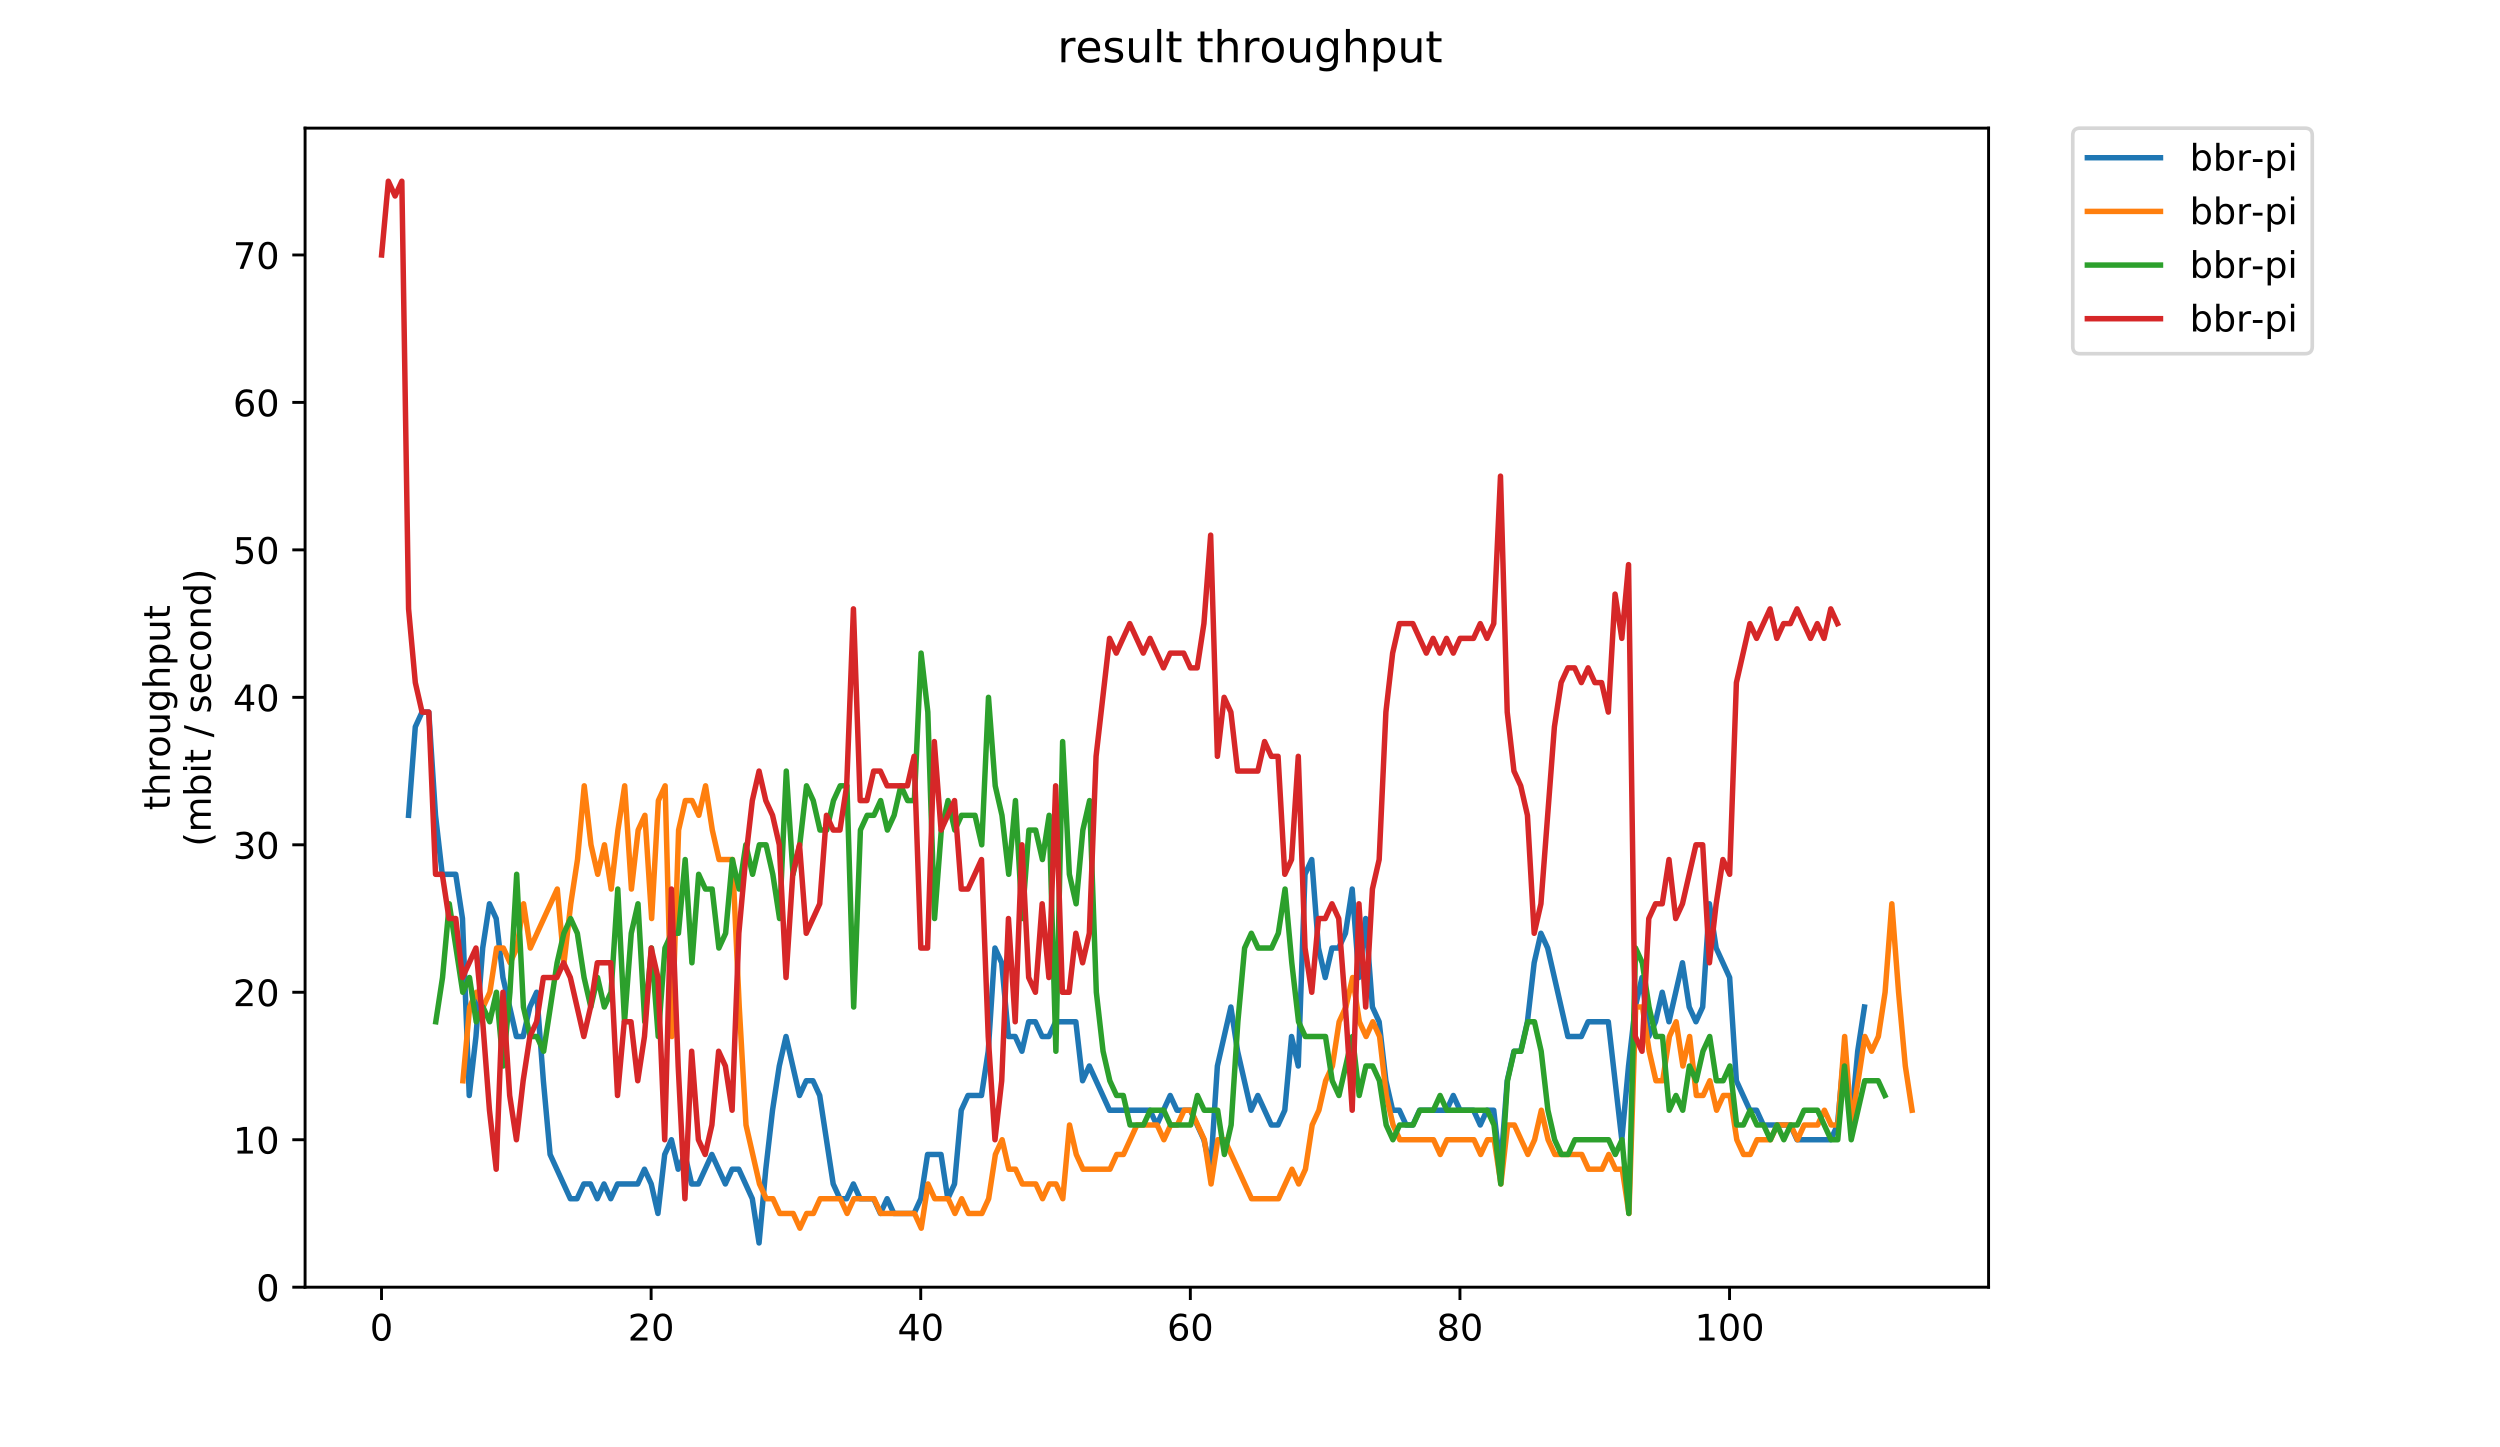 <?xml version="1.0" encoding="utf-8" standalone="no"?>
<!DOCTYPE svg PUBLIC "-//W3C//DTD SVG 1.1//EN"
  "http://www.w3.org/Graphics/SVG/1.1/DTD/svg11.dtd">
<!-- Created with matplotlib (https://matplotlib.org/) -->
<svg height="396pt" version="1.1" viewBox="0 0 684 396" width="684pt" xmlns="http://www.w3.org/2000/svg" xmlns:xlink="http://www.w3.org/1999/xlink">
 <defs>
  <style type="text/css">
*{stroke-linecap:butt;stroke-linejoin:round;}
  </style>
 </defs>
 <g id="figure_1">
  <g id="patch_1">
   <path d="M 0 396 
L 684 396 
L 684 0 
L 0 0 
z
" style="fill:#ffffff;"/>
  </g>
  <g id="axes_1">
   <g id="patch_2">
    <path d="M 83.472 352.174 
L 544.074 352.174 
L 544.074 35.062 
L 83.472 35.062 
z
" style="fill:#ffffff;"/>
   </g>
   <g id="matplotlib.axis_1">
    <g id="xtick_1">
     <g id="line2d_1">
      <defs>
       <path d="M 0 0 
L 0 3.5 
" id="m8348bcbbaa" style="stroke:#000000;stroke-width:0.8;"/>
      </defs>
      <g>
       <use style="stroke:#000000;stroke-width:0.8;" x="104.383" xlink:href="#m8348bcbbaa" y="352.174"/>
      </g>
     </g>
     <g id="text_1">
      <!-- 0 -->
      <defs>
       <path d="M 31.781 66.406 
Q 24.172 66.406 20.328 58.906 
Q 16.5 51.422 16.5 36.375 
Q 16.5 21.391 20.328 13.891 
Q 24.172 6.391 31.781 6.391 
Q 39.453 6.391 43.281 13.891 
Q 47.125 21.391 47.125 36.375 
Q 47.125 51.422 43.281 58.906 
Q 39.453 66.406 31.781 66.406 
z
M 31.781 74.219 
Q 44.047 74.219 50.516 64.516 
Q 56.984 54.828 56.984 36.375 
Q 56.984 17.969 50.516 8.266 
Q 44.047 -1.422 31.781 -1.422 
Q 19.531 -1.422 13.062 8.266 
Q 6.594 17.969 6.594 36.375 
Q 6.594 54.828 13.062 64.516 
Q 19.531 74.219 31.781 74.219 
z
" id="DejaVuSans-48"/>
      </defs>
      <g transform="translate(101.202 366.773)scale(0.1 -0.1)">
       <use xlink:href="#DejaVuSans-48"/>
      </g>
     </g>
    </g>
    <g id="xtick_2">
     <g id="line2d_2">
      <g>
       <use style="stroke:#000000;stroke-width:0.8;" x="178.148" xlink:href="#m8348bcbbaa" y="352.174"/>
      </g>
     </g>
     <g id="text_2">
      <!-- 20 -->
      <defs>
       <path d="M 19.188 8.297 
L 53.609 8.297 
L 53.609 0 
L 7.328 0 
L 7.328 8.297 
Q 12.938 14.109 22.625 23.891 
Q 32.328 33.688 34.812 36.531 
Q 39.547 41.844 41.422 45.531 
Q 43.312 49.219 43.312 52.781 
Q 43.312 58.594 39.234 62.25 
Q 35.156 65.922 28.609 65.922 
Q 23.969 65.922 18.812 64.312 
Q 13.672 62.703 7.812 59.422 
L 7.812 69.391 
Q 13.766 71.781 18.938 73 
Q 24.125 74.219 28.422 74.219 
Q 39.75 74.219 46.484 68.547 
Q 53.219 62.891 53.219 53.422 
Q 53.219 48.922 51.531 44.891 
Q 49.859 40.875 45.406 35.406 
Q 44.188 33.984 37.641 27.219 
Q 31.109 20.453 19.188 8.297 
z
" id="DejaVuSans-50"/>
      </defs>
      <g transform="translate(171.785 366.773)scale(0.1 -0.1)">
       <use xlink:href="#DejaVuSans-50"/>
       <use x="63.623" xlink:href="#DejaVuSans-48"/>
      </g>
     </g>
    </g>
    <g id="xtick_3">
     <g id="line2d_3">
      <g>
       <use style="stroke:#000000;stroke-width:0.8;" x="251.912" xlink:href="#m8348bcbbaa" y="352.174"/>
      </g>
     </g>
     <g id="text_3">
      <!-- 40 -->
      <defs>
       <path d="M 37.797 64.312 
L 12.891 25.391 
L 37.797 25.391 
z
M 35.203 72.906 
L 47.609 72.906 
L 47.609 25.391 
L 58.016 25.391 
L 58.016 17.188 
L 47.609 17.188 
L 47.609 0 
L 37.797 0 
L 37.797 17.188 
L 4.891 17.188 
L 4.891 26.703 
z
" id="DejaVuSans-52"/>
      </defs>
      <g transform="translate(245.55 366.773)scale(0.1 -0.1)">
       <use xlink:href="#DejaVuSans-52"/>
       <use x="63.623" xlink:href="#DejaVuSans-48"/>
      </g>
     </g>
    </g>
    <g id="xtick_4">
     <g id="line2d_4">
      <g>
       <use style="stroke:#000000;stroke-width:0.8;" x="325.677" xlink:href="#m8348bcbbaa" y="352.174"/>
      </g>
     </g>
     <g id="text_4">
      <!-- 60 -->
      <defs>
       <path d="M 33.016 40.375 
Q 26.375 40.375 22.484 35.828 
Q 18.609 31.297 18.609 23.391 
Q 18.609 15.531 22.484 10.953 
Q 26.375 6.391 33.016 6.391 
Q 39.656 6.391 43.531 10.953 
Q 47.406 15.531 47.406 23.391 
Q 47.406 31.297 43.531 35.828 
Q 39.656 40.375 33.016 40.375 
z
M 52.594 71.297 
L 52.594 62.312 
Q 48.875 64.062 45.094 64.984 
Q 41.312 65.922 37.594 65.922 
Q 27.828 65.922 22.672 59.328 
Q 17.531 52.734 16.797 39.406 
Q 19.672 43.656 24.016 45.922 
Q 28.375 48.188 33.594 48.188 
Q 44.578 48.188 50.953 41.516 
Q 57.328 34.859 57.328 23.391 
Q 57.328 12.156 50.688 5.359 
Q 44.047 -1.422 33.016 -1.422 
Q 20.359 -1.422 13.672 8.266 
Q 6.984 17.969 6.984 36.375 
Q 6.984 53.656 15.188 63.938 
Q 23.391 74.219 37.203 74.219 
Q 40.922 74.219 44.703 73.484 
Q 48.484 72.75 52.594 71.297 
z
" id="DejaVuSans-54"/>
      </defs>
      <g transform="translate(319.314 366.773)scale(0.1 -0.1)">
       <use xlink:href="#DejaVuSans-54"/>
       <use x="63.623" xlink:href="#DejaVuSans-48"/>
      </g>
     </g>
    </g>
    <g id="xtick_5">
     <g id="line2d_5">
      <g>
       <use style="stroke:#000000;stroke-width:0.8;" x="399.442" xlink:href="#m8348bcbbaa" y="352.174"/>
      </g>
     </g>
     <g id="text_5">
      <!-- 80 -->
      <defs>
       <path d="M 31.781 34.625 
Q 24.75 34.625 20.719 30.859 
Q 16.703 27.094 16.703 20.516 
Q 16.703 13.922 20.719 10.156 
Q 24.75 6.391 31.781 6.391 
Q 38.812 6.391 42.859 10.172 
Q 46.922 13.969 46.922 20.516 
Q 46.922 27.094 42.891 30.859 
Q 38.875 34.625 31.781 34.625 
z
M 21.922 38.812 
Q 15.578 40.375 12.031 44.719 
Q 8.5 49.078 8.5 55.328 
Q 8.5 64.062 14.719 69.141 
Q 20.953 74.219 31.781 74.219 
Q 42.672 74.219 48.875 69.141 
Q 55.078 64.062 55.078 55.328 
Q 55.078 49.078 51.531 44.719 
Q 48 40.375 41.703 38.812 
Q 48.828 37.156 52.797 32.312 
Q 56.781 27.484 56.781 20.516 
Q 56.781 9.906 50.312 4.234 
Q 43.844 -1.422 31.781 -1.422 
Q 19.734 -1.422 13.25 4.234 
Q 6.781 9.906 6.781 20.516 
Q 6.781 27.484 10.781 32.312 
Q 14.797 37.156 21.922 38.812 
z
M 18.312 54.391 
Q 18.312 48.734 21.844 45.562 
Q 25.391 42.391 31.781 42.391 
Q 38.141 42.391 41.719 45.562 
Q 45.312 48.734 45.312 54.391 
Q 45.312 60.062 41.719 63.234 
Q 38.141 66.406 31.781 66.406 
Q 25.391 66.406 21.844 63.234 
Q 18.312 60.062 18.312 54.391 
z
" id="DejaVuSans-56"/>
      </defs>
      <g transform="translate(393.079 366.773)scale(0.1 -0.1)">
       <use xlink:href="#DejaVuSans-56"/>
       <use x="63.623" xlink:href="#DejaVuSans-48"/>
      </g>
     </g>
    </g>
    <g id="xtick_6">
     <g id="line2d_6">
      <g>
       <use style="stroke:#000000;stroke-width:0.8;" x="473.206" xlink:href="#m8348bcbbaa" y="352.174"/>
      </g>
     </g>
     <g id="text_6">
      <!-- 100 -->
      <defs>
       <path d="M 12.406 8.297 
L 28.516 8.297 
L 28.516 63.922 
L 10.984 60.406 
L 10.984 69.391 
L 28.422 72.906 
L 38.281 72.906 
L 38.281 8.297 
L 54.391 8.297 
L 54.391 0 
L 12.406 0 
z
" id="DejaVuSans-49"/>
      </defs>
      <g transform="translate(463.662 366.773)scale(0.1 -0.1)">
       <use xlink:href="#DejaVuSans-49"/>
       <use x="63.623" xlink:href="#DejaVuSans-48"/>
       <use x="127.246" xlink:href="#DejaVuSans-48"/>
      </g>
     </g>
    </g>
   </g>
   <g id="matplotlib.axis_2">
    <g id="ytick_1">
     <g id="line2d_7">
      <defs>
       <path d="M 0 0 
L -3.5 0 
" id="m1e95006ef0" style="stroke:#000000;stroke-width:0.8;"/>
      </defs>
      <g>
       <use style="stroke:#000000;stroke-width:0.8;" x="83.472" xlink:href="#m1e95006ef0" y="352.174"/>
      </g>
     </g>
     <g id="text_7">
      <!-- 0 -->
      <g transform="translate(70.11 355.973)scale(0.1 -0.1)">
       <use xlink:href="#DejaVuSans-48"/>
      </g>
     </g>
    </g>
    <g id="ytick_2">
     <g id="line2d_8">
      <g>
       <use style="stroke:#000000;stroke-width:0.8;" x="83.472" xlink:href="#m1e95006ef0" y="311.829"/>
      </g>
     </g>
     <g id="text_8">
      <!-- 10 -->
      <g transform="translate(63.747 315.628)scale(0.1 -0.1)">
       <use xlink:href="#DejaVuSans-49"/>
       <use x="63.623" xlink:href="#DejaVuSans-48"/>
      </g>
     </g>
    </g>
    <g id="ytick_3">
     <g id="line2d_9">
      <g>
       <use style="stroke:#000000;stroke-width:0.8;" x="83.472" xlink:href="#m1e95006ef0" y="271.484"/>
      </g>
     </g>
     <g id="text_9">
      <!-- 20 -->
      <g transform="translate(63.747 275.283)scale(0.1 -0.1)">
       <use xlink:href="#DejaVuSans-50"/>
       <use x="63.623" xlink:href="#DejaVuSans-48"/>
      </g>
     </g>
    </g>
    <g id="ytick_4">
     <g id="line2d_10">
      <g>
       <use style="stroke:#000000;stroke-width:0.8;" x="83.472" xlink:href="#m1e95006ef0" y="231.139"/>
      </g>
     </g>
     <g id="text_10">
      <!-- 30 -->
      <defs>
       <path d="M 40.578 39.312 
Q 47.656 37.797 51.625 33 
Q 55.609 28.219 55.609 21.188 
Q 55.609 10.406 48.188 4.484 
Q 40.766 -1.422 27.094 -1.422 
Q 22.516 -1.422 17.656 -0.516 
Q 12.797 0.391 7.625 2.203 
L 7.625 11.719 
Q 11.719 9.328 16.594 8.109 
Q 21.484 6.891 26.812 6.891 
Q 36.078 6.891 40.938 10.547 
Q 45.797 14.203 45.797 21.188 
Q 45.797 27.641 41.281 31.266 
Q 36.766 34.906 28.719 34.906 
L 20.219 34.906 
L 20.219 43.016 
L 29.109 43.016 
Q 36.375 43.016 40.234 45.922 
Q 44.094 48.828 44.094 54.297 
Q 44.094 59.906 40.109 62.906 
Q 36.141 65.922 28.719 65.922 
Q 24.656 65.922 20.016 65.031 
Q 15.375 64.156 9.812 62.312 
L 9.812 71.094 
Q 15.438 72.656 20.344 73.438 
Q 25.25 74.219 29.594 74.219 
Q 40.828 74.219 47.359 69.109 
Q 53.906 64.016 53.906 55.328 
Q 53.906 49.266 50.438 45.094 
Q 46.969 40.922 40.578 39.312 
z
" id="DejaVuSans-51"/>
      </defs>
      <g transform="translate(63.747 234.938)scale(0.1 -0.1)">
       <use xlink:href="#DejaVuSans-51"/>
       <use x="63.623" xlink:href="#DejaVuSans-48"/>
      </g>
     </g>
    </g>
    <g id="ytick_5">
     <g id="line2d_11">
      <g>
       <use style="stroke:#000000;stroke-width:0.8;" x="83.472" xlink:href="#m1e95006ef0" y="190.794"/>
      </g>
     </g>
     <g id="text_11">
      <!-- 40 -->
      <g transform="translate(63.747 194.593)scale(0.1 -0.1)">
       <use xlink:href="#DejaVuSans-52"/>
       <use x="63.623" xlink:href="#DejaVuSans-48"/>
      </g>
     </g>
    </g>
    <g id="ytick_6">
     <g id="line2d_12">
      <g>
       <use style="stroke:#000000;stroke-width:0.8;" x="83.472" xlink:href="#m1e95006ef0" y="150.449"/>
      </g>
     </g>
     <g id="text_12">
      <!-- 50 -->
      <defs>
       <path d="M 10.797 72.906 
L 49.516 72.906 
L 49.516 64.594 
L 19.828 64.594 
L 19.828 46.734 
Q 21.969 47.469 24.109 47.828 
Q 26.266 48.188 28.422 48.188 
Q 40.625 48.188 47.75 41.5 
Q 54.891 34.812 54.891 23.391 
Q 54.891 11.625 47.562 5.094 
Q 40.234 -1.422 26.906 -1.422 
Q 22.312 -1.422 17.547 -0.641 
Q 12.797 0.141 7.719 1.703 
L 7.719 11.625 
Q 12.109 9.234 16.797 8.062 
Q 21.484 6.891 26.703 6.891 
Q 35.156 6.891 40.078 11.328 
Q 45.016 15.766 45.016 23.391 
Q 45.016 31 40.078 35.438 
Q 35.156 39.891 26.703 39.891 
Q 22.75 39.891 18.812 39.016 
Q 14.891 38.141 10.797 36.281 
z
" id="DejaVuSans-53"/>
      </defs>
      <g transform="translate(63.747 154.248)scale(0.1 -0.1)">
       <use xlink:href="#DejaVuSans-53"/>
       <use x="63.623" xlink:href="#DejaVuSans-48"/>
      </g>
     </g>
    </g>
    <g id="ytick_7">
     <g id="line2d_13">
      <g>
       <use style="stroke:#000000;stroke-width:0.8;" x="83.472" xlink:href="#m1e95006ef0" y="110.104"/>
      </g>
     </g>
     <g id="text_13">
      <!-- 60 -->
      <g transform="translate(63.747 113.903)scale(0.1 -0.1)">
       <use xlink:href="#DejaVuSans-54"/>
       <use x="63.623" xlink:href="#DejaVuSans-48"/>
      </g>
     </g>
    </g>
    <g id="ytick_8">
     <g id="line2d_14">
      <g>
       <use style="stroke:#000000;stroke-width:0.8;" x="83.472" xlink:href="#m1e95006ef0" y="69.759"/>
      </g>
     </g>
     <g id="text_14">
      <!-- 70 -->
      <defs>
       <path d="M 8.203 72.906 
L 55.078 72.906 
L 55.078 68.703 
L 28.609 0 
L 18.312 0 
L 43.219 64.594 
L 8.203 64.594 
z
" id="DejaVuSans-55"/>
      </defs>
      <g transform="translate(63.747 73.558)scale(0.1 -0.1)">
       <use xlink:href="#DejaVuSans-55"/>
       <use x="63.623" xlink:href="#DejaVuSans-48"/>
      </g>
     </g>
    </g>
    <g id="text_15">
     <!-- throughput -->
     <defs>
      <path d="M 18.312 70.219 
L 18.312 54.688 
L 36.812 54.688 
L 36.812 47.703 
L 18.312 47.703 
L 18.312 18.016 
Q 18.312 11.328 20.141 9.422 
Q 21.969 7.516 27.594 7.516 
L 36.812 7.516 
L 36.812 0 
L 27.594 0 
Q 17.188 0 13.234 3.875 
Q 9.281 7.766 9.281 18.016 
L 9.281 47.703 
L 2.688 47.703 
L 2.688 54.688 
L 9.281 54.688 
L 9.281 70.219 
z
" id="DejaVuSans-116"/>
      <path d="M 54.891 33.016 
L 54.891 0 
L 45.906 0 
L 45.906 32.719 
Q 45.906 40.484 42.875 44.328 
Q 39.844 48.188 33.797 48.188 
Q 26.516 48.188 22.312 43.547 
Q 18.109 38.922 18.109 30.906 
L 18.109 0 
L 9.078 0 
L 9.078 75.984 
L 18.109 75.984 
L 18.109 46.188 
Q 21.344 51.125 25.703 53.562 
Q 30.078 56 35.797 56 
Q 45.219 56 50.047 50.172 
Q 54.891 44.344 54.891 33.016 
z
" id="DejaVuSans-104"/>
      <path d="M 41.109 46.297 
Q 39.594 47.172 37.812 47.578 
Q 36.031 48 33.891 48 
Q 26.266 48 22.188 43.047 
Q 18.109 38.094 18.109 28.812 
L 18.109 0 
L 9.078 0 
L 9.078 54.688 
L 18.109 54.688 
L 18.109 46.188 
Q 20.953 51.172 25.484 53.578 
Q 30.031 56 36.531 56 
Q 37.453 56 38.578 55.875 
Q 39.703 55.766 41.062 55.516 
z
" id="DejaVuSans-114"/>
      <path d="M 30.609 48.391 
Q 23.391 48.391 19.188 42.75 
Q 14.984 37.109 14.984 27.297 
Q 14.984 17.484 19.156 11.844 
Q 23.344 6.203 30.609 6.203 
Q 37.797 6.203 41.984 11.859 
Q 46.188 17.531 46.188 27.297 
Q 46.188 37.016 41.984 42.703 
Q 37.797 48.391 30.609 48.391 
z
M 30.609 56 
Q 42.328 56 49.016 48.375 
Q 55.719 40.766 55.719 27.297 
Q 55.719 13.875 49.016 6.219 
Q 42.328 -1.422 30.609 -1.422 
Q 18.844 -1.422 12.172 6.219 
Q 5.516 13.875 5.516 27.297 
Q 5.516 40.766 12.172 48.375 
Q 18.844 56 30.609 56 
z
" id="DejaVuSans-111"/>
      <path d="M 8.5 21.578 
L 8.5 54.688 
L 17.484 54.688 
L 17.484 21.922 
Q 17.484 14.156 20.5 10.266 
Q 23.531 6.391 29.594 6.391 
Q 36.859 6.391 41.078 11.031 
Q 45.312 15.672 45.312 23.688 
L 45.312 54.688 
L 54.297 54.688 
L 54.297 0 
L 45.312 0 
L 45.312 8.406 
Q 42.047 3.422 37.719 1 
Q 33.406 -1.422 27.688 -1.422 
Q 18.266 -1.422 13.375 4.438 
Q 8.5 10.297 8.5 21.578 
z
M 31.109 56 
z
" id="DejaVuSans-117"/>
      <path d="M 45.406 27.984 
Q 45.406 37.75 41.375 43.109 
Q 37.359 48.484 30.078 48.484 
Q 22.859 48.484 18.828 43.109 
Q 14.797 37.75 14.797 27.984 
Q 14.797 18.266 18.828 12.891 
Q 22.859 7.516 30.078 7.516 
Q 37.359 7.516 41.375 12.891 
Q 45.406 18.266 45.406 27.984 
z
M 54.391 6.781 
Q 54.391 -7.172 48.188 -13.984 
Q 42 -20.797 29.203 -20.797 
Q 24.469 -20.797 20.266 -20.094 
Q 16.062 -19.391 12.109 -17.922 
L 12.109 -9.188 
Q 16.062 -11.328 19.922 -12.344 
Q 23.781 -13.375 27.781 -13.375 
Q 36.625 -13.375 41.016 -8.766 
Q 45.406 -4.156 45.406 5.172 
L 45.406 9.625 
Q 42.625 4.781 38.281 2.391 
Q 33.938 0 27.875 0 
Q 17.828 0 11.672 7.656 
Q 5.516 15.328 5.516 27.984 
Q 5.516 40.672 11.672 48.328 
Q 17.828 56 27.875 56 
Q 33.938 56 38.281 53.609 
Q 42.625 51.219 45.406 46.391 
L 45.406 54.688 
L 54.391 54.688 
z
" id="DejaVuSans-103"/>
      <path d="M 18.109 8.203 
L 18.109 -20.797 
L 9.078 -20.797 
L 9.078 54.688 
L 18.109 54.688 
L 18.109 46.391 
Q 20.953 51.266 25.266 53.625 
Q 29.594 56 35.594 56 
Q 45.562 56 51.781 48.094 
Q 58.016 40.188 58.016 27.297 
Q 58.016 14.406 51.781 6.484 
Q 45.562 -1.422 35.594 -1.422 
Q 29.594 -1.422 25.266 0.953 
Q 20.953 3.328 18.109 8.203 
z
M 48.688 27.297 
Q 48.688 37.203 44.609 42.844 
Q 40.531 48.484 33.406 48.484 
Q 26.266 48.484 22.188 42.844 
Q 18.109 37.203 18.109 27.297 
Q 18.109 17.391 22.188 11.75 
Q 26.266 6.109 33.406 6.109 
Q 40.531 6.109 44.609 11.75 
Q 48.688 17.391 48.688 27.297 
z
" id="DejaVuSans-112"/>
     </defs>
     <g transform="translate(46.47 221.675)rotate(-90)scale(0.1 -0.1)">
      <use xlink:href="#DejaVuSans-116"/>
      <use x="39.209" xlink:href="#DejaVuSans-104"/>
      <use x="102.588" xlink:href="#DejaVuSans-114"/>
      <use x="143.67" xlink:href="#DejaVuSans-111"/>
      <use x="204.852" xlink:href="#DejaVuSans-117"/>
      <use x="268.23" xlink:href="#DejaVuSans-103"/>
      <use x="331.707" xlink:href="#DejaVuSans-104"/>
      <use x="395.086" xlink:href="#DejaVuSans-112"/>
      <use x="458.562" xlink:href="#DejaVuSans-117"/>
      <use x="521.941" xlink:href="#DejaVuSans-116"/>
     </g>
     <!-- (mbit / second) -->
     <defs>
      <path d="M 31 75.875 
Q 24.469 64.656 21.281 53.656 
Q 18.109 42.672 18.109 31.391 
Q 18.109 20.125 21.312 9.062 
Q 24.516 -2 31 -13.188 
L 23.188 -13.188 
Q 15.875 -1.703 12.234 9.375 
Q 8.594 20.453 8.594 31.391 
Q 8.594 42.281 12.203 53.312 
Q 15.828 64.359 23.188 75.875 
z
" id="DejaVuSans-40"/>
      <path d="M 52 44.188 
Q 55.375 50.25 60.062 53.125 
Q 64.75 56 71.094 56 
Q 79.641 56 84.281 50.016 
Q 88.922 44.047 88.922 33.016 
L 88.922 0 
L 79.891 0 
L 79.891 32.719 
Q 79.891 40.578 77.094 44.375 
Q 74.312 48.188 68.609 48.188 
Q 61.625 48.188 57.562 43.547 
Q 53.516 38.922 53.516 30.906 
L 53.516 0 
L 44.484 0 
L 44.484 32.719 
Q 44.484 40.625 41.703 44.406 
Q 38.922 48.188 33.109 48.188 
Q 26.219 48.188 22.156 43.531 
Q 18.109 38.875 18.109 30.906 
L 18.109 0 
L 9.078 0 
L 9.078 54.688 
L 18.109 54.688 
L 18.109 46.188 
Q 21.188 51.219 25.484 53.609 
Q 29.781 56 35.688 56 
Q 41.656 56 45.828 52.969 
Q 50 49.953 52 44.188 
z
" id="DejaVuSans-109"/>
      <path d="M 48.688 27.297 
Q 48.688 37.203 44.609 42.844 
Q 40.531 48.484 33.406 48.484 
Q 26.266 48.484 22.188 42.844 
Q 18.109 37.203 18.109 27.297 
Q 18.109 17.391 22.188 11.75 
Q 26.266 6.109 33.406 6.109 
Q 40.531 6.109 44.609 11.75 
Q 48.688 17.391 48.688 27.297 
z
M 18.109 46.391 
Q 20.953 51.266 25.266 53.625 
Q 29.594 56 35.594 56 
Q 45.562 56 51.781 48.094 
Q 58.016 40.188 58.016 27.297 
Q 58.016 14.406 51.781 6.484 
Q 45.562 -1.422 35.594 -1.422 
Q 29.594 -1.422 25.266 0.953 
Q 20.953 3.328 18.109 8.203 
L 18.109 0 
L 9.078 0 
L 9.078 75.984 
L 18.109 75.984 
z
" id="DejaVuSans-98"/>
      <path d="M 9.422 54.688 
L 18.406 54.688 
L 18.406 0 
L 9.422 0 
z
M 9.422 75.984 
L 18.406 75.984 
L 18.406 64.594 
L 9.422 64.594 
z
" id="DejaVuSans-105"/>
      <path id="DejaVuSans-32"/>
      <path d="M 25.391 72.906 
L 33.688 72.906 
L 8.297 -9.281 
L 0 -9.281 
z
" id="DejaVuSans-47"/>
      <path d="M 44.281 53.078 
L 44.281 44.578 
Q 40.484 46.531 36.375 47.5 
Q 32.281 48.484 27.875 48.484 
Q 21.188 48.484 17.844 46.438 
Q 14.5 44.391 14.5 40.281 
Q 14.5 37.156 16.891 35.375 
Q 19.281 33.594 26.516 31.984 
L 29.594 31.297 
Q 39.156 29.25 43.188 25.516 
Q 47.219 21.781 47.219 15.094 
Q 47.219 7.469 41.188 3.016 
Q 35.156 -1.422 24.609 -1.422 
Q 20.219 -1.422 15.453 -0.562 
Q 10.688 0.297 5.422 2 
L 5.422 11.281 
Q 10.406 8.688 15.234 7.391 
Q 20.062 6.109 24.812 6.109 
Q 31.156 6.109 34.562 8.281 
Q 37.984 10.453 37.984 14.406 
Q 37.984 18.062 35.516 20.016 
Q 33.062 21.969 24.703 23.781 
L 21.578 24.516 
Q 13.234 26.266 9.516 29.906 
Q 5.812 33.547 5.812 39.891 
Q 5.812 47.609 11.281 51.797 
Q 16.75 56 26.812 56 
Q 31.781 56 36.172 55.266 
Q 40.578 54.547 44.281 53.078 
z
" id="DejaVuSans-115"/>
      <path d="M 56.203 29.594 
L 56.203 25.203 
L 14.891 25.203 
Q 15.484 15.922 20.484 11.062 
Q 25.484 6.203 34.422 6.203 
Q 39.594 6.203 44.453 7.469 
Q 49.312 8.734 54.109 11.281 
L 54.109 2.781 
Q 49.266 0.734 44.188 -0.344 
Q 39.109 -1.422 33.891 -1.422 
Q 20.797 -1.422 13.156 6.188 
Q 5.516 13.812 5.516 26.812 
Q 5.516 40.234 12.766 48.109 
Q 20.016 56 32.328 56 
Q 43.359 56 49.781 48.891 
Q 56.203 41.797 56.203 29.594 
z
M 47.219 32.234 
Q 47.125 39.594 43.094 43.984 
Q 39.062 48.391 32.422 48.391 
Q 24.906 48.391 20.391 44.141 
Q 15.875 39.891 15.188 32.172 
z
" id="DejaVuSans-101"/>
      <path d="M 48.781 52.594 
L 48.781 44.188 
Q 44.969 46.297 41.141 47.344 
Q 37.312 48.391 33.406 48.391 
Q 24.656 48.391 19.812 42.844 
Q 14.984 37.312 14.984 27.297 
Q 14.984 17.281 19.812 11.734 
Q 24.656 6.203 33.406 6.203 
Q 37.312 6.203 41.141 7.25 
Q 44.969 8.297 48.781 10.406 
L 48.781 2.094 
Q 45.016 0.344 40.984 -0.531 
Q 36.969 -1.422 32.422 -1.422 
Q 20.062 -1.422 12.781 6.344 
Q 5.516 14.109 5.516 27.297 
Q 5.516 40.672 12.859 48.328 
Q 20.219 56 33.016 56 
Q 37.156 56 41.109 55.141 
Q 45.062 54.297 48.781 52.594 
z
" id="DejaVuSans-99"/>
      <path d="M 54.891 33.016 
L 54.891 0 
L 45.906 0 
L 45.906 32.719 
Q 45.906 40.484 42.875 44.328 
Q 39.844 48.188 33.797 48.188 
Q 26.516 48.188 22.312 43.547 
Q 18.109 38.922 18.109 30.906 
L 18.109 0 
L 9.078 0 
L 9.078 54.688 
L 18.109 54.688 
L 18.109 46.188 
Q 21.344 51.125 25.703 53.562 
Q 30.078 56 35.797 56 
Q 45.219 56 50.047 50.172 
Q 54.891 44.344 54.891 33.016 
z
" id="DejaVuSans-110"/>
      <path d="M 45.406 46.391 
L 45.406 75.984 
L 54.391 75.984 
L 54.391 0 
L 45.406 0 
L 45.406 8.203 
Q 42.578 3.328 38.25 0.953 
Q 33.938 -1.422 27.875 -1.422 
Q 17.969 -1.422 11.734 6.484 
Q 5.516 14.406 5.516 27.297 
Q 5.516 40.188 11.734 48.094 
Q 17.969 56 27.875 56 
Q 33.938 56 38.25 53.625 
Q 42.578 51.266 45.406 46.391 
z
M 14.797 27.297 
Q 14.797 17.391 18.875 11.75 
Q 22.953 6.109 30.078 6.109 
Q 37.203 6.109 41.297 11.75 
Q 45.406 17.391 45.406 27.297 
Q 45.406 37.203 41.297 42.844 
Q 37.203 48.484 30.078 48.484 
Q 22.953 48.484 18.875 42.844 
Q 14.797 37.203 14.797 27.297 
z
" id="DejaVuSans-100"/>
      <path d="M 8.016 75.875 
L 15.828 75.875 
Q 23.141 64.359 26.781 53.312 
Q 30.422 42.281 30.422 31.391 
Q 30.422 20.453 26.781 9.375 
Q 23.141 -1.703 15.828 -13.188 
L 8.016 -13.188 
Q 14.5 -2 17.703 9.062 
Q 20.906 20.125 20.906 31.391 
Q 20.906 42.672 17.703 53.656 
Q 14.5 64.656 8.016 75.875 
z
" id="DejaVuSans-41"/>
     </defs>
     <g transform="translate(57.668 231.609)rotate(-90)scale(0.1 -0.1)">
      <use xlink:href="#DejaVuSans-40"/>
      <use x="39.014" xlink:href="#DejaVuSans-109"/>
      <use x="136.426" xlink:href="#DejaVuSans-98"/>
      <use x="199.902" xlink:href="#DejaVuSans-105"/>
      <use x="227.686" xlink:href="#DejaVuSans-116"/>
      <use x="266.895" xlink:href="#DejaVuSans-32"/>
      <use x="298.682" xlink:href="#DejaVuSans-47"/>
      <use x="332.373" xlink:href="#DejaVuSans-32"/>
      <use x="364.16" xlink:href="#DejaVuSans-115"/>
      <use x="416.26" xlink:href="#DejaVuSans-101"/>
      <use x="477.783" xlink:href="#DejaVuSans-99"/>
      <use x="532.764" xlink:href="#DejaVuSans-111"/>
      <use x="593.945" xlink:href="#DejaVuSans-110"/>
      <use x="657.324" xlink:href="#DejaVuSans-100"/>
      <use x="720.801" xlink:href="#DejaVuSans-41"/>
     </g>
    </g>
   </g>
   <g id="line2d_15">
    <path clip-path="url(#p65a5cfcb57)" d="M 111.782 223.07 
L 113.626 198.863 
L 115.47 194.829 
L 117.314 194.829 
L 119.158 223.07 
L 121.002 239.208 
L 124.69 239.208 
L 126.534 251.312 
L 128.379 299.726 
L 130.223 283.588 
L 132.067 259.381 
L 133.911 247.277 
L 135.755 251.312 
L 137.599 267.45 
L 141.287 283.588 
L 143.132 283.588 
L 144.976 275.519 
L 146.82 271.484 
L 148.664 295.691 
L 150.508 315.864 
L 156.04 327.967 
L 157.884 327.967 
L 159.729 323.933 
L 161.573 323.933 
L 163.417 327.967 
L 165.261 323.933 
L 167.105 327.967 
L 168.949 323.933 
L 174.482 323.933 
L 176.326 319.898 
L 178.17 323.933 
L 180.014 332.002 
L 181.858 315.864 
L 183.702 311.829 
L 185.546 319.898 
L 187.39 315.864 
L 189.234 323.933 
L 191.079 323.933 
L 194.767 315.864 
L 198.455 323.933 
L 200.299 319.898 
L 202.143 319.898 
L 205.831 327.967 
L 207.676 340.071 
L 209.52 319.898 
L 211.364 303.76 
L 213.208 291.657 
L 215.052 283.588 
L 218.74 299.726 
L 220.584 295.691 
L 222.429 295.691 
L 224.273 299.726 
L 227.961 323.933 
L 229.805 327.967 
L 231.649 327.967 
L 233.493 323.933 
L 235.337 327.967 
L 239.026 327.967 
L 240.87 332.002 
L 242.714 327.967 
L 244.558 332.002 
L 250.09 332.002 
L 251.934 327.967 
L 253.778 315.864 
L 257.467 315.864 
L 259.311 327.967 
L 261.155 323.933 
L 262.999 303.76 
L 264.843 299.726 
L 268.531 299.726 
L 270.376 287.622 
L 272.22 259.381 
L 274.064 263.415 
L 275.908 283.588 
L 277.752 283.588 
L 279.596 287.622 
L 281.44 279.553 
L 283.284 279.553 
L 285.128 283.588 
L 286.973 283.588 
L 288.817 279.553 
L 294.349 279.553 
L 296.193 295.691 
L 298.037 291.657 
L 303.57 303.76 
L 314.634 303.76 
L 316.478 307.795 
L 320.167 299.726 
L 322.011 303.76 
L 325.699 303.76 
L 329.387 311.829 
L 331.231 319.898 
L 333.075 291.657 
L 336.764 275.519 
L 338.608 287.622 
L 342.296 303.76 
L 344.14 299.726 
L 347.828 307.795 
L 349.673 307.795 
L 351.517 303.76 
L 353.361 283.588 
L 355.205 291.657 
L 357.049 239.208 
L 358.893 235.174 
L 360.737 259.381 
L 362.581 267.45 
L 364.425 259.381 
L 366.27 259.381 
L 368.114 255.346 
L 369.958 243.243 
L 371.802 267.45 
L 373.646 251.312 
L 375.49 275.519 
L 377.334 279.553 
L 379.178 295.691 
L 381.023 303.76 
L 382.867 303.76 
L 384.711 307.795 
L 386.555 307.795 
L 388.399 303.76 
L 395.775 303.76 
L 397.62 299.726 
L 399.464 303.76 
L 403.152 303.76 
L 404.996 307.795 
L 406.84 303.76 
L 408.684 303.76 
L 410.528 319.898 
L 412.372 295.691 
L 414.217 287.622 
L 416.061 287.622 
L 417.905 279.553 
L 419.749 263.415 
L 421.593 255.346 
L 423.437 259.381 
L 428.97 283.588 
L 432.658 283.588 
L 434.502 279.553 
L 440.034 279.553 
L 443.722 311.829 
L 445.567 291.657 
L 447.411 275.519 
L 449.255 267.45 
L 451.099 283.588 
L 452.943 279.553 
L 454.787 271.484 
L 456.631 279.553 
L 460.32 263.415 
L 462.164 275.519 
L 464.008 279.553 
L 465.852 275.519 
L 467.696 247.277 
L 469.54 259.381 
L 473.228 267.45 
L 475.072 295.691 
L 478.761 303.76 
L 480.605 303.76 
L 482.449 307.795 
L 489.825 307.795 
L 491.669 311.829 
L 500.89 311.829 
L 502.734 307.795 
L 504.578 287.622 
L 506.422 307.795 
L 508.267 287.622 
L 510.111 275.519 
L 510.111 275.519 
" style="fill:none;stroke:#1f77b4;stroke-linecap:square;stroke-width:1.5;"/>
   </g>
   <g id="line2d_16">
    <path clip-path="url(#p65a5cfcb57)" d="M 126.653 295.691 
L 128.497 275.519 
L 130.341 271.484 
L 132.185 275.519 
L 134.029 271.484 
L 135.873 259.381 
L 137.717 259.381 
L 139.561 263.415 
L 141.405 259.381 
L 143.25 247.277 
L 145.094 259.381 
L 152.47 243.243 
L 154.314 263.415 
L 156.158 247.277 
L 158.002 235.174 
L 159.847 215.001 
L 161.691 231.139 
L 163.535 239.208 
L 165.379 231.139 
L 167.223 243.243 
L 169.067 227.105 
L 170.911 215.001 
L 172.755 243.243 
L 174.6 227.105 
L 176.444 223.07 
L 178.288 251.312 
L 180.132 219.036 
L 181.976 215.001 
L 183.82 283.588 
L 185.664 227.105 
L 187.508 219.036 
L 189.352 219.036 
L 191.197 223.07 
L 193.041 215.001 
L 194.885 227.105 
L 196.729 235.174 
L 200.417 235.174 
L 202.261 275.519 
L 204.105 307.795 
L 207.794 323.933 
L 209.638 327.967 
L 211.482 327.967 
L 213.326 332.002 
L 217.014 332.002 
L 218.858 336.036 
L 220.702 332.002 
L 222.547 332.002 
L 224.391 327.967 
L 229.923 327.967 
L 231.767 332.002 
L 233.611 327.967 
L 239.144 327.967 
L 240.988 332.002 
L 250.208 332.002 
L 252.052 336.036 
L 253.897 323.933 
L 255.741 327.967 
L 259.429 327.967 
L 261.273 332.002 
L 263.117 327.967 
L 264.961 332.002 
L 268.649 332.002 
L 270.494 327.967 
L 272.338 315.864 
L 274.182 311.829 
L 276.026 319.898 
L 277.87 319.898 
L 279.714 323.933 
L 283.402 323.933 
L 285.246 327.967 
L 287.091 323.933 
L 288.935 323.933 
L 290.779 327.967 
L 292.623 307.795 
L 294.467 315.864 
L 296.311 319.898 
L 303.688 319.898 
L 305.532 315.864 
L 307.376 315.864 
L 311.064 307.795 
L 316.596 307.795 
L 318.441 311.829 
L 320.285 307.795 
L 322.129 307.795 
L 323.973 303.76 
L 325.817 303.76 
L 329.505 311.829 
L 331.349 323.933 
L 333.194 311.829 
L 335.038 311.829 
L 342.414 327.967 
L 349.791 327.967 
L 353.479 319.898 
L 355.323 323.933 
L 357.167 319.898 
L 359.011 307.795 
L 360.855 303.76 
L 362.699 295.691 
L 364.543 291.657 
L 366.388 279.553 
L 368.232 275.519 
L 370.076 267.45 
L 371.92 279.553 
L 373.764 283.588 
L 375.608 279.553 
L 377.452 283.588 
L 379.296 299.726 
L 381.141 307.795 
L 382.985 311.829 
L 392.205 311.829 
L 394.049 315.864 
L 395.893 311.829 
L 403.27 311.829 
L 405.114 315.864 
L 406.958 311.829 
L 408.802 311.829 
L 410.646 323.933 
L 412.491 307.795 
L 414.335 307.795 
L 418.023 315.864 
L 419.867 311.829 
L 421.711 303.76 
L 423.555 311.829 
L 425.399 315.864 
L 432.776 315.864 
L 434.62 319.898 
L 438.308 319.898 
L 440.152 315.864 
L 441.996 319.898 
L 443.84 319.898 
L 445.685 332.002 
L 447.529 275.519 
L 449.373 275.519 
L 451.217 287.622 
L 453.061 295.691 
L 454.905 295.691 
L 456.749 283.588 
L 458.593 279.553 
L 460.438 291.657 
L 462.282 283.588 
L 464.126 299.726 
L 465.97 299.726 
L 467.814 295.691 
L 469.658 303.76 
L 471.502 299.726 
L 473.346 299.726 
L 475.19 311.829 
L 477.035 315.864 
L 478.879 315.864 
L 480.723 311.829 
L 484.411 311.829 
L 486.255 307.795 
L 489.943 307.795 
L 491.787 311.829 
L 493.632 307.795 
L 497.32 307.795 
L 499.164 303.76 
L 501.008 307.795 
L 502.852 307.795 
L 504.696 283.588 
L 506.54 307.795 
L 510.229 283.588 
L 512.073 287.622 
L 513.917 283.588 
L 515.761 271.484 
L 517.605 247.277 
L 519.449 271.484 
L 521.293 291.657 
L 523.137 303.76 
L 523.137 303.76 
" style="fill:none;stroke:#ff7f0e;stroke-linecap:square;stroke-width:1.5;"/>
   </g>
   <g id="line2d_17">
    <path clip-path="url(#p65a5cfcb57)" d="M 119.232 279.553 
L 121.076 267.45 
L 122.92 247.277 
L 126.608 271.484 
L 128.452 267.45 
L 130.296 279.553 
L 132.141 275.519 
L 133.985 279.553 
L 135.829 271.484 
L 137.673 291.657 
L 139.517 271.484 
L 141.361 239.208 
L 143.205 275.519 
L 145.049 283.588 
L 146.894 283.588 
L 148.738 287.622 
L 152.426 263.415 
L 154.27 255.346 
L 156.114 251.312 
L 157.958 255.346 
L 159.802 267.45 
L 161.646 275.519 
L 163.491 267.45 
L 165.335 275.519 
L 167.179 271.484 
L 169.023 243.243 
L 170.867 279.553 
L 172.711 255.346 
L 174.555 247.277 
L 176.399 279.553 
L 178.243 259.381 
L 180.088 283.588 
L 181.932 259.381 
L 183.776 255.346 
L 185.62 255.346 
L 187.464 235.174 
L 189.308 263.415 
L 191.152 239.208 
L 192.996 243.243 
L 194.841 243.243 
L 196.685 259.381 
L 198.529 255.346 
L 200.373 235.174 
L 202.217 243.243 
L 204.061 231.139 
L 205.905 239.208 
L 207.749 231.139 
L 209.593 231.139 
L 211.438 239.208 
L 213.282 251.312 
L 215.126 210.967 
L 216.97 239.208 
L 218.814 231.139 
L 220.658 215.001 
L 222.502 219.036 
L 224.346 227.105 
L 226.191 227.105 
L 228.035 219.036 
L 229.879 215.001 
L 231.723 215.001 
L 233.567 275.519 
L 235.411 227.105 
L 237.255 223.07 
L 239.099 223.07 
L 240.943 219.036 
L 242.788 227.105 
L 244.632 223.07 
L 246.476 215.001 
L 248.32 219.036 
L 250.164 219.036 
L 252.008 178.691 
L 253.852 194.829 
L 255.696 251.312 
L 257.54 227.105 
L 259.385 219.036 
L 261.229 227.105 
L 263.073 223.07 
L 266.761 223.07 
L 268.605 231.139 
L 270.449 190.794 
L 272.293 215.001 
L 274.138 223.07 
L 275.982 239.208 
L 277.826 219.036 
L 279.67 251.312 
L 281.514 227.105 
L 283.358 227.105 
L 285.202 235.174 
L 287.046 223.07 
L 288.89 287.622 
L 290.735 202.898 
L 292.579 239.208 
L 294.423 247.277 
L 296.267 227.105 
L 298.111 219.036 
L 299.955 271.484 
L 301.799 287.622 
L 303.643 295.691 
L 305.488 299.726 
L 307.332 299.726 
L 309.176 307.795 
L 312.864 307.795 
L 314.708 303.76 
L 318.396 303.76 
L 320.24 307.795 
L 325.773 307.795 
L 327.617 299.726 
L 329.461 303.76 
L 333.149 303.76 
L 334.993 315.864 
L 336.837 307.795 
L 338.682 279.553 
L 340.526 259.381 
L 342.37 255.346 
L 344.214 259.381 
L 347.902 259.381 
L 349.746 255.346 
L 351.59 243.243 
L 353.435 263.415 
L 355.279 279.553 
L 357.123 283.588 
L 362.655 283.588 
L 364.499 295.691 
L 366.343 299.726 
L 370.032 283.588 
L 371.876 299.726 
L 373.72 291.657 
L 375.564 291.657 
L 377.408 295.691 
L 379.252 307.795 
L 381.096 311.829 
L 382.94 307.795 
L 386.629 307.795 
L 388.473 303.76 
L 392.161 303.76 
L 394.005 299.726 
L 395.849 303.76 
L 406.914 303.76 
L 408.758 307.795 
L 410.602 323.933 
L 412.446 295.691 
L 414.29 287.622 
L 416.134 287.622 
L 417.979 279.553 
L 419.823 279.553 
L 421.667 287.622 
L 423.511 303.76 
L 425.355 311.829 
L 427.199 315.864 
L 429.043 315.864 
L 430.887 311.829 
L 440.108 311.829 
L 441.952 315.864 
L 443.796 311.829 
L 445.64 332.002 
L 447.484 259.381 
L 449.329 263.415 
L 451.173 275.519 
L 453.017 283.588 
L 454.861 283.588 
L 456.705 303.76 
L 458.549 299.726 
L 460.393 303.76 
L 462.237 291.657 
L 464.081 295.691 
L 465.926 287.622 
L 467.77 283.588 
L 469.614 295.691 
L 471.458 295.691 
L 473.302 291.657 
L 475.146 307.795 
L 476.99 307.795 
L 478.834 303.76 
L 480.679 307.795 
L 482.523 307.795 
L 484.367 311.829 
L 486.211 307.795 
L 488.055 311.829 
L 489.899 307.795 
L 491.743 307.795 
L 493.587 303.76 
L 497.276 303.76 
L 500.964 311.829 
L 502.808 311.829 
L 504.652 291.657 
L 506.496 311.829 
L 510.184 295.691 
L 513.873 295.691 
L 515.717 299.726 
L 515.717 299.726 
" style="fill:none;stroke:#2ca02c;stroke-linecap:square;stroke-width:1.5;"/>
   </g>
   <g id="line2d_18">
    <path clip-path="url(#p65a5cfcb57)" d="M 104.409 69.759 
L 106.253 49.587 
L 108.097 53.621 
L 109.941 49.587 
L 111.785 166.587 
L 113.629 186.76 
L 115.473 194.829 
L 117.318 194.829 
L 119.162 239.208 
L 121.006 239.208 
L 122.85 251.312 
L 124.694 251.312 
L 126.538 267.45 
L 130.226 259.381 
L 132.071 279.553 
L 133.915 303.76 
L 135.759 319.898 
L 137.603 271.484 
L 139.447 299.726 
L 141.291 311.829 
L 143.135 295.691 
L 144.979 283.588 
L 146.823 279.553 
L 148.668 267.45 
L 152.356 267.45 
L 154.2 263.415 
L 156.044 267.45 
L 159.732 283.588 
L 161.576 275.519 
L 163.42 263.415 
L 167.109 263.415 
L 168.953 299.726 
L 170.797 279.553 
L 172.641 279.553 
L 174.485 295.691 
L 176.329 283.588 
L 178.173 259.381 
L 180.018 267.45 
L 181.862 311.829 
L 183.706 243.243 
L 185.55 291.657 
L 187.394 327.967 
L 189.238 287.622 
L 191.082 311.829 
L 192.926 315.864 
L 194.77 307.795 
L 196.615 287.622 
L 198.459 291.657 
L 200.303 303.76 
L 202.147 255.346 
L 203.991 235.174 
L 205.835 219.036 
L 207.679 210.967 
L 209.523 219.036 
L 211.368 223.07 
L 213.212 231.139 
L 215.056 267.45 
L 216.9 239.208 
L 218.744 231.139 
L 220.588 255.346 
L 224.276 247.277 
L 226.12 223.07 
L 227.965 227.105 
L 229.809 227.105 
L 231.653 215.001 
L 233.497 166.587 
L 235.341 219.036 
L 237.185 219.036 
L 239.029 210.967 
L 240.873 210.967 
L 242.717 215.001 
L 248.25 215.001 
L 250.094 206.932 
L 251.938 259.381 
L 253.782 259.381 
L 255.626 202.898 
L 257.47 227.105 
L 261.159 219.036 
L 263.003 243.243 
L 264.847 243.243 
L 268.535 235.174 
L 270.379 283.588 
L 272.223 311.829 
L 274.067 295.691 
L 275.912 251.312 
L 277.756 279.553 
L 279.6 231.139 
L 281.444 267.45 
L 283.288 271.484 
L 285.132 247.277 
L 286.976 267.45 
L 288.82 215.001 
L 290.665 271.484 
L 292.509 271.484 
L 294.353 255.346 
L 296.197 263.415 
L 298.041 255.346 
L 299.885 206.932 
L 303.573 174.656 
L 305.417 178.691 
L 309.106 170.622 
L 312.794 178.691 
L 314.638 174.656 
L 318.326 182.725 
L 320.17 178.691 
L 323.859 178.691 
L 325.703 182.725 
L 327.547 182.725 
L 329.391 170.622 
L 331.235 146.415 
L 333.079 206.932 
L 334.923 190.794 
L 336.767 194.829 
L 338.612 210.967 
L 344.144 210.967 
L 345.988 202.898 
L 347.832 206.932 
L 349.676 206.932 
L 351.52 239.208 
L 353.364 235.174 
L 355.209 206.932 
L 357.053 259.381 
L 358.897 271.484 
L 360.741 251.312 
L 362.585 251.312 
L 364.429 247.277 
L 366.273 251.312 
L 368.117 275.519 
L 369.961 303.76 
L 371.806 247.277 
L 373.65 275.519 
L 375.494 243.243 
L 377.338 235.174 
L 379.182 194.829 
L 381.026 178.691 
L 382.87 170.622 
L 386.559 170.622 
L 390.247 178.691 
L 392.091 174.656 
L 393.935 178.691 
L 395.779 174.656 
L 397.623 178.691 
L 399.467 174.656 
L 403.156 174.656 
L 405 170.622 
L 406.844 174.656 
L 408.688 170.622 
L 410.532 130.277 
L 412.376 194.829 
L 414.22 210.967 
L 416.064 215.001 
L 417.909 223.07 
L 419.753 255.346 
L 421.597 247.277 
L 425.285 198.863 
L 427.129 186.76 
L 428.973 182.725 
L 430.817 182.725 
L 432.661 186.76 
L 434.506 182.725 
L 436.35 186.76 
L 438.194 186.76 
L 440.038 194.829 
L 441.882 162.553 
L 443.726 174.656 
L 445.57 154.484 
L 447.414 283.588 
L 449.258 287.622 
L 451.103 251.312 
L 452.947 247.277 
L 454.791 247.277 
L 456.635 235.174 
L 458.479 251.312 
L 460.323 247.277 
L 464.011 231.139 
L 465.856 231.139 
L 467.7 263.415 
L 469.544 247.277 
L 471.388 235.174 
L 473.232 239.208 
L 475.076 186.76 
L 478.764 170.622 
L 480.608 174.656 
L 484.297 166.587 
L 486.141 174.656 
L 487.985 170.622 
L 489.829 170.622 
L 491.673 166.587 
L 495.361 174.656 
L 497.206 170.622 
L 499.05 174.656 
L 500.894 166.587 
L 502.738 170.622 
L 502.738 170.622 
" style="fill:none;stroke:#d62728;stroke-linecap:square;stroke-width:1.5;"/>
   </g>
   <g id="patch_3">
    <path d="M 83.472 352.174 
L 83.472 35.062 
" style="fill:none;stroke:#000000;stroke-linecap:square;stroke-linejoin:miter;stroke-width:0.8;"/>
   </g>
   <g id="patch_4">
    <path d="M 544.074 352.174 
L 544.074 35.062 
" style="fill:none;stroke:#000000;stroke-linecap:square;stroke-linejoin:miter;stroke-width:0.8;"/>
   </g>
   <g id="patch_5">
    <path d="M 83.472 352.174 
L 544.074 352.174 
" style="fill:none;stroke:#000000;stroke-linecap:square;stroke-linejoin:miter;stroke-width:0.8;"/>
   </g>
   <g id="patch_6">
    <path d="M 83.472 35.062 
L 544.074 35.062 
" style="fill:none;stroke:#000000;stroke-linecap:square;stroke-linejoin:miter;stroke-width:0.8;"/>
   </g>
   <g id="legend_1">
    <g id="patch_7">
     <path d="M 569.104 96.775 
L 630.637 96.775 
Q 632.637 96.775 632.637 94.775 
L 632.637 37.062 
Q 632.637 35.062 630.637 35.062 
L 569.104 35.062 
Q 567.104 35.062 567.104 37.062 
L 567.104 94.775 
Q 567.104 96.775 569.104 96.775 
z
" style="fill:#ffffff;opacity:0.8;stroke:#cccccc;stroke-linejoin:miter;"/>
    </g>
    <g id="line2d_19">
     <path d="M 571.104 43.161 
L 591.104 43.161 
" style="fill:none;stroke:#1f77b4;stroke-linecap:square;stroke-width:1.5;"/>
    </g>
    <g id="line2d_20"/>
    <g id="text_16">
     <!-- bbr-pi -->
     <defs>
      <path d="M 4.891 31.391 
L 31.203 31.391 
L 31.203 23.391 
L 4.891 23.391 
z
" id="DejaVuSans-45"/>
     </defs>
     <g transform="translate(599.104 46.661)scale(0.1 -0.1)">
      <use xlink:href="#DejaVuSans-98"/>
      <use x="63.477" xlink:href="#DejaVuSans-98"/>
      <use x="126.953" xlink:href="#DejaVuSans-114"/>
      <use x="167.973" xlink:href="#DejaVuSans-45"/>
      <use x="204.057" xlink:href="#DejaVuSans-112"/>
      <use x="267.533" xlink:href="#DejaVuSans-105"/>
     </g>
    </g>
    <g id="line2d_21">
     <path d="M 571.104 57.839 
L 591.104 57.839 
" style="fill:none;stroke:#ff7f0e;stroke-linecap:square;stroke-width:1.5;"/>
    </g>
    <g id="line2d_22"/>
    <g id="text_17">
     <!-- bbr-pi -->
     <g transform="translate(599.104 61.339)scale(0.1 -0.1)">
      <use xlink:href="#DejaVuSans-98"/>
      <use x="63.477" xlink:href="#DejaVuSans-98"/>
      <use x="126.953" xlink:href="#DejaVuSans-114"/>
      <use x="167.973" xlink:href="#DejaVuSans-45"/>
      <use x="204.057" xlink:href="#DejaVuSans-112"/>
      <use x="267.533" xlink:href="#DejaVuSans-105"/>
     </g>
    </g>
    <g id="line2d_23">
     <path d="M 571.104 72.517 
L 591.104 72.517 
" style="fill:none;stroke:#2ca02c;stroke-linecap:square;stroke-width:1.5;"/>
    </g>
    <g id="line2d_24"/>
    <g id="text_18">
     <!-- bbr-pi -->
     <g transform="translate(599.104 76.017)scale(0.1 -0.1)">
      <use xlink:href="#DejaVuSans-98"/>
      <use x="63.477" xlink:href="#DejaVuSans-98"/>
      <use x="126.953" xlink:href="#DejaVuSans-114"/>
      <use x="167.973" xlink:href="#DejaVuSans-45"/>
      <use x="204.057" xlink:href="#DejaVuSans-112"/>
      <use x="267.533" xlink:href="#DejaVuSans-105"/>
     </g>
    </g>
    <g id="line2d_25">
     <path d="M 571.104 87.195 
L 591.104 87.195 
" style="fill:none;stroke:#d62728;stroke-linecap:square;stroke-width:1.5;"/>
    </g>
    <g id="line2d_26"/>
    <g id="text_19">
     <!-- bbr-pi -->
     <g transform="translate(599.104 90.695)scale(0.1 -0.1)">
      <use xlink:href="#DejaVuSans-98"/>
      <use x="63.477" xlink:href="#DejaVuSans-98"/>
      <use x="126.953" xlink:href="#DejaVuSans-114"/>
      <use x="167.973" xlink:href="#DejaVuSans-45"/>
      <use x="204.057" xlink:href="#DejaVuSans-112"/>
      <use x="267.533" xlink:href="#DejaVuSans-105"/>
     </g>
    </g>
   </g>
  </g>
  <g id="text_20">
   <!-- result throughput -->
   <defs>
    <path d="M 9.422 75.984 
L 18.406 75.984 
L 18.406 0 
L 9.422 0 
z
" id="DejaVuSans-108"/>
   </defs>
   <g transform="translate(289.321 17.038)scale(0.12 -0.12)">
    <use xlink:href="#DejaVuSans-114"/>
    <use x="41.082" xlink:href="#DejaVuSans-101"/>
    <use x="102.605" xlink:href="#DejaVuSans-115"/>
    <use x="154.705" xlink:href="#DejaVuSans-117"/>
    <use x="218.084" xlink:href="#DejaVuSans-108"/>
    <use x="245.867" xlink:href="#DejaVuSans-116"/>
    <use x="285.076" xlink:href="#DejaVuSans-32"/>
    <use x="316.863" xlink:href="#DejaVuSans-116"/>
    <use x="356.072" xlink:href="#DejaVuSans-104"/>
    <use x="419.451" xlink:href="#DejaVuSans-114"/>
    <use x="460.533" xlink:href="#DejaVuSans-111"/>
    <use x="521.715" xlink:href="#DejaVuSans-117"/>
    <use x="585.094" xlink:href="#DejaVuSans-103"/>
    <use x="648.57" xlink:href="#DejaVuSans-104"/>
    <use x="711.949" xlink:href="#DejaVuSans-112"/>
    <use x="775.426" xlink:href="#DejaVuSans-117"/>
    <use x="838.805" xlink:href="#DejaVuSans-116"/>
   </g>
  </g>
 </g>
 <defs>
  <clipPath id="p65a5cfcb57">
   <rect height="317.112" width="460.602" x="83.472" y="35.062"/>
  </clipPath>
 </defs>
</svg>
